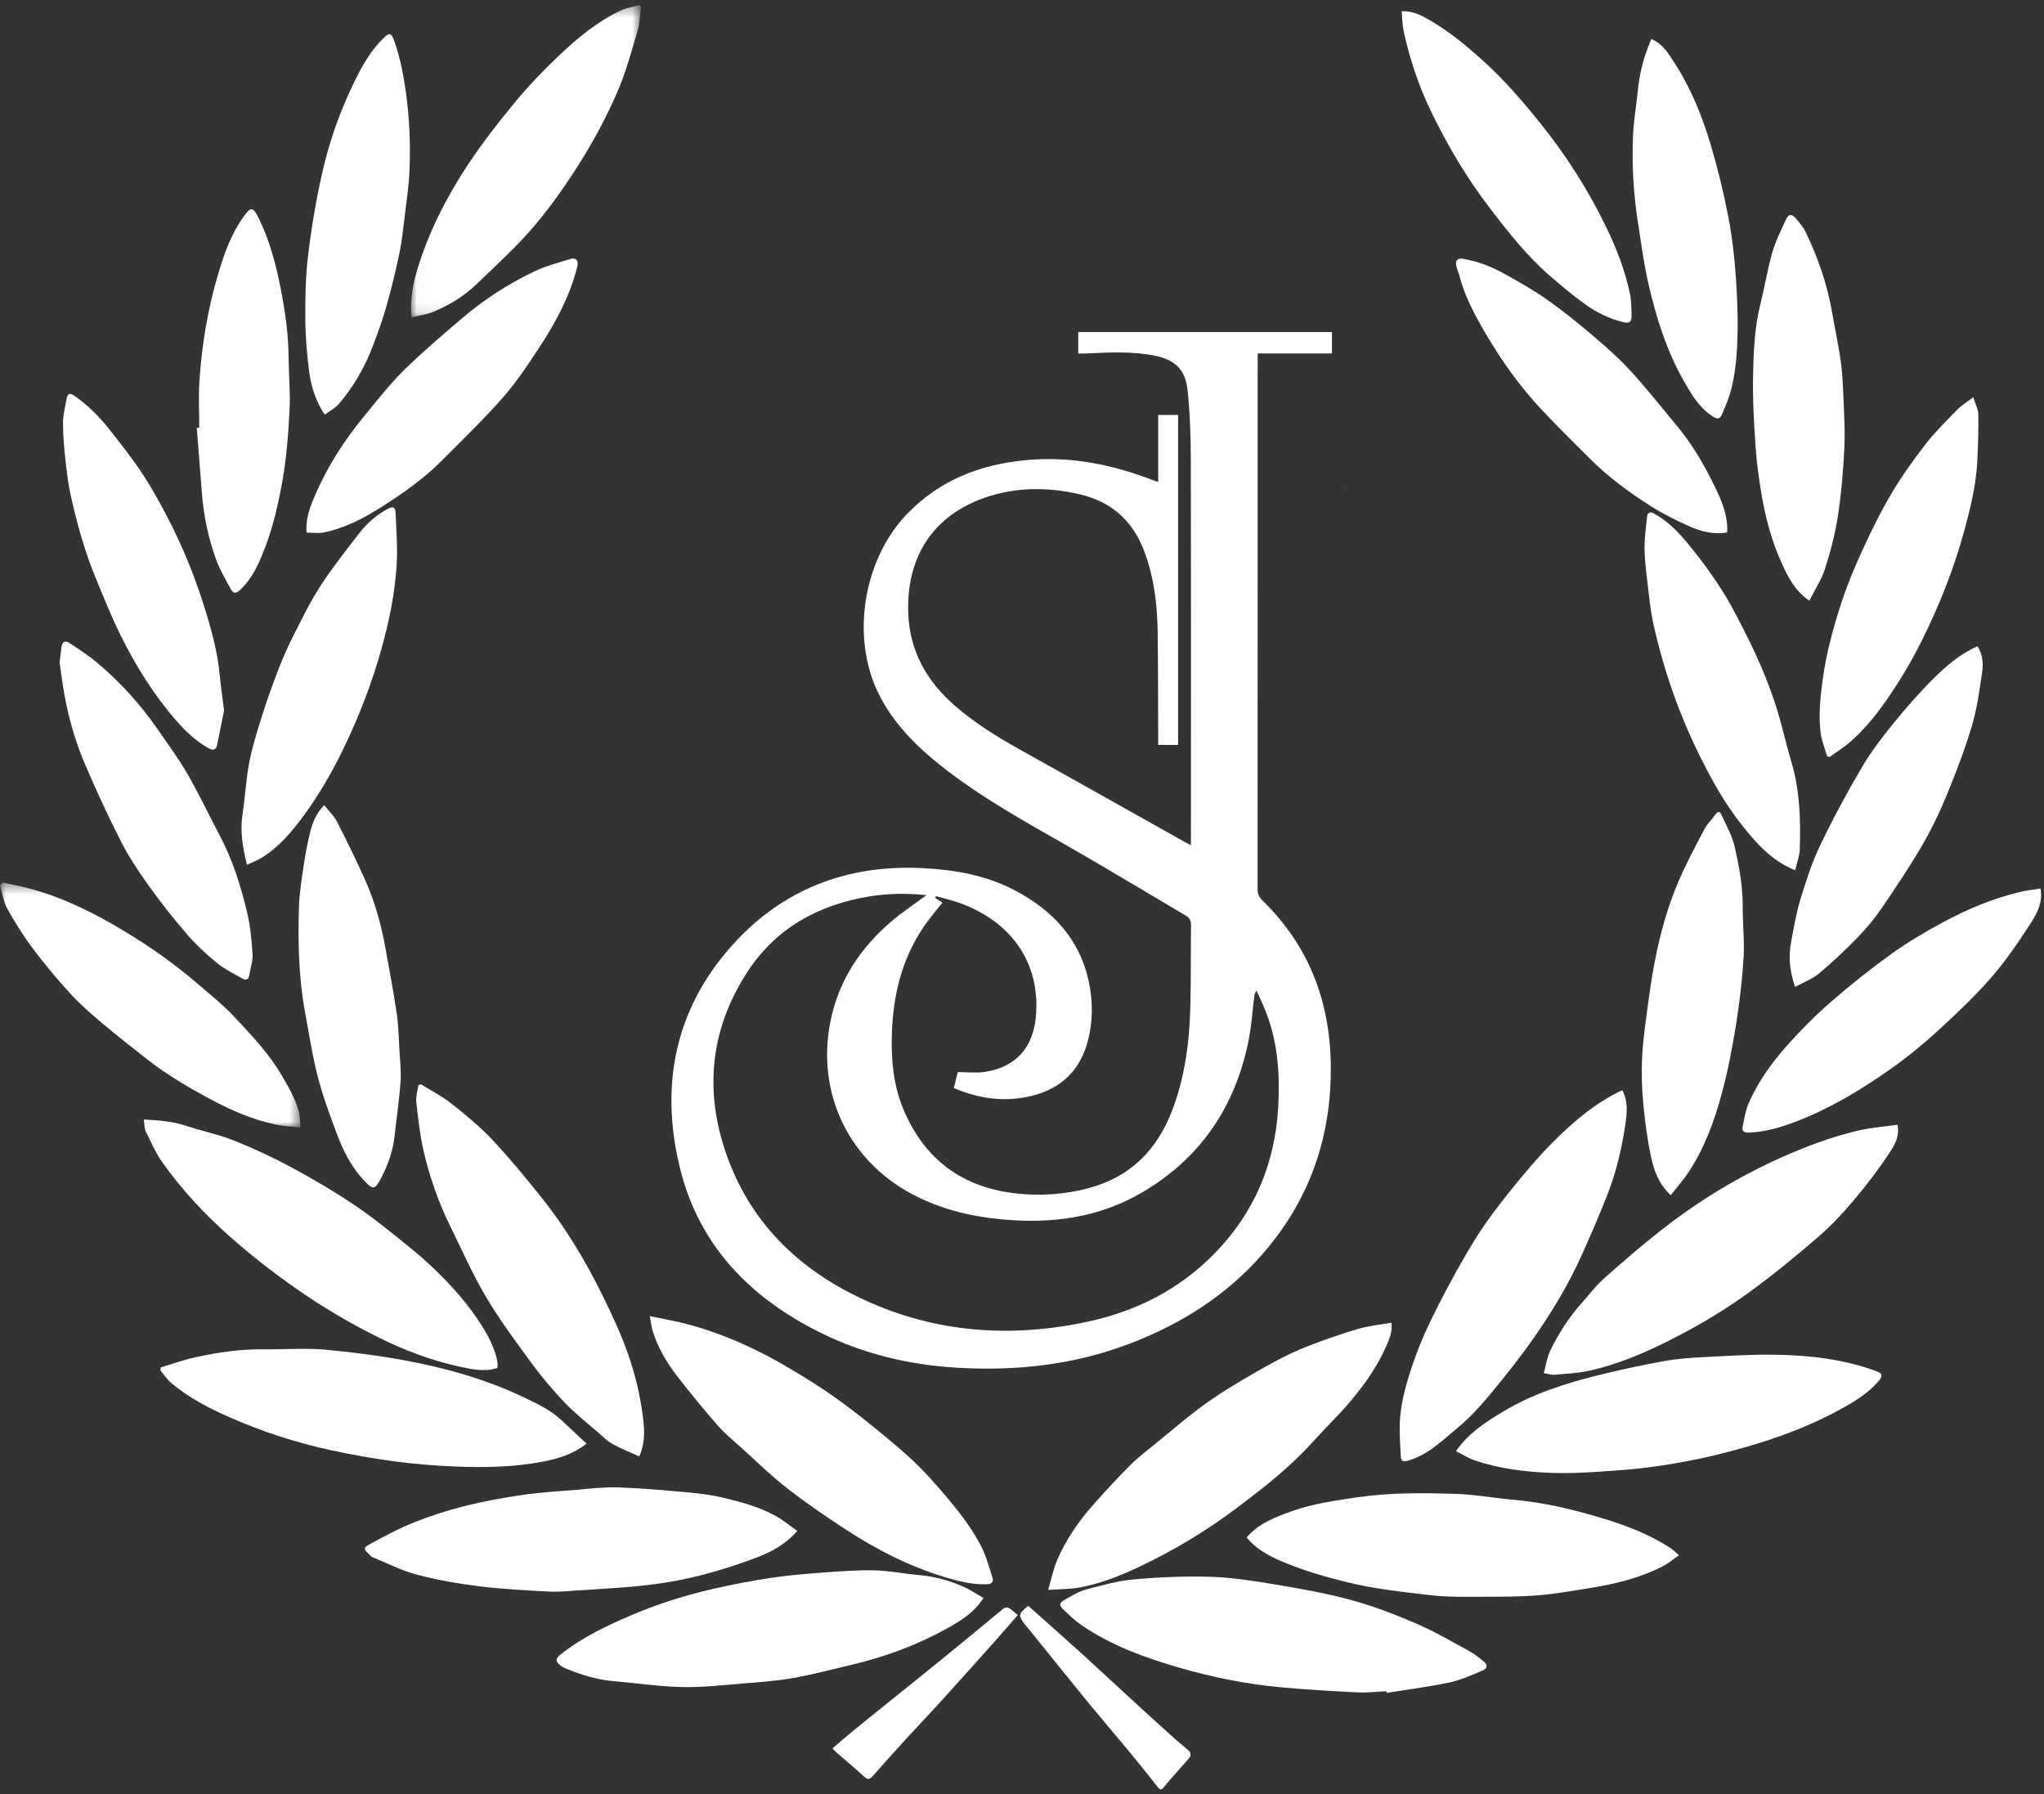<?xml version="1.0" encoding="UTF-8"?>
<svg width="180px" height="158px" viewBox="0 0 180 158" version="1.1" xmlns="http://www.w3.org/2000/svg" xmlns:xlink="http://www.w3.org/1999/xlink">
    <rect x="0" y="0" width="180" height="158" fill="#333333" stroke="none"/>
    <!-- Generator: Sketch 52.2 (67145) - http://www.bohemiancoding.com/sketch -->
    <title>Group 71</title>
    <desc>Created with Sketch.</desc>
    <defs>
        <polygon id="path-1" points="0 0.438 26.46 0.438 26.46 22.011 0 22.011"></polygon>
        <polygon id="path-3" points="0.022 0.379 20.269 0.379 20.269 27.891 0.022 27.891"></polygon>
    </defs>
    <g id="001" stroke="none" stroke-width="1" fill="none" fill-rule="evenodd">
        <g id="Group-71">
            <path d="M65.854,85.526 C68.36,81.712 72.06,79.683 76.507,78.942 C78.177,78.664 79.854,78.638 81.59,78.822 C80.542,79.597 79.511,80.277 78.575,81.069 C75.78,83.432 73.842,86.339 73.123,89.982 C71.87,96.326 74.8,102.325 80.555,105.269 C83.412,106.731 86.47,107.318 89.638,107.465 C93.494,107.645 97.171,106.985 100.54,105.019 C105.751,101.978 108.81,97.406 109.97,91.533 C110.215,90.289 110.293,89.013 110.45,87.751 C110.469,87.589 110.496,87.428 110.66,87.229 C110.961,87.921 111.295,88.6 111.558,89.305 C112.552,91.969 112.725,94.749 112.559,97.546 C112.267,102.472 110.461,106.766 107.003,110.326 C103.894,113.527 100.076,115.462 95.761,116.384 C89.008,117.828 82.399,117.37 76.075,114.445 C70.618,111.923 66.432,108.024 64.236,102.367 C61.978,96.552 62.373,90.826 65.854,85.526 M72.3,117.371 C76.055,119.225 80.052,120.176 84.225,120.428 C89.42,120.743 94.497,120.201 99.393,118.348 C104.24,116.514 108.475,113.779 111.77,109.728 C115.531,105.103 117.258,99.787 117.193,93.826 C117.131,88.14 115.251,83.257 111.158,79.27 C110.867,78.987 110.746,78.704 110.747,78.294 C110.757,62.794 110.756,47.293 110.756,31.793 L110.756,31.124 L117.295,31.124 L117.295,29.238 L94.953,29.238 L94.953,31.128 C95.188,31.128 95.39,31.136 95.591,31.127 C97.61,31.034 99.628,30.917 101.632,31.307 C103.441,31.659 104.383,32.503 104.578,34.342 C104.792,36.344 104.86,38.371 104.864,40.387 C104.89,51.47 104.877,62.552 104.877,73.634 L104.877,74.413 C104.686,74.323 104.603,74.29 104.527,74.247 C99.586,71.478 94.65,68.701 89.705,65.94 C87.724,64.834 85.808,63.636 84.091,62.143 C81.624,59.996 80.115,57.362 79.985,54.03 C79.791,49.047 82.174,45.392 86.738,43.818 C89.477,42.874 92.288,42.873 95.094,43.528 C97.874,44.175 99.759,45.862 100.766,48.536 C101.643,50.863 101.92,53.29 101.95,55.75 C101.988,58.857 101.982,61.964 101.994,65.071 C101.995,65.236 101.994,65.402 101.994,65.592 L103.748,65.592 L103.748,36.539 L101.994,36.539 L101.994,42.436 C101.756,42.353 101.581,42.298 101.411,42.232 C97.816,40.861 94.126,40.144 90.26,40.525 C86.278,40.917 82.769,42.281 79.921,45.211 C76.03,49.213 74.897,56.079 77.37,61.077 C78.655,63.674 80.637,65.662 82.87,67.432 C86.387,70.222 90.308,72.373 94.189,74.591 C97.628,76.558 101.016,78.615 104.431,80.626 C104.778,80.83 104.89,81.096 104.885,81.497 C104.855,83.799 104.881,86.102 104.832,88.403 C104.764,91.577 104.383,94.704 103.255,97.703 C101.93,101.224 99.564,103.632 95.872,104.621 C93.806,105.174 91.696,105.318 89.581,105.097 C84.813,104.598 81.438,102.145 79.569,97.71 C78.667,95.568 78.464,93.296 78.539,90.995 C78.659,87.341 79.553,83.936 81.799,80.975 C82.16,80.499 82.545,80.043 82.992,79.486 C82.772,79.342 82.554,79.199 82.336,79.056 C82.367,79.008 82.398,78.96 82.429,78.912 C83.124,79.109 83.834,79.264 84.512,79.51 C89.148,81.191 91.615,84.859 91.228,89.457 C90.993,92.249 89.463,93.964 86.73,94.384 C85.968,94.501 85.172,94.402 84.346,94.402 C84.232,94.858 84.116,95.323 83.994,95.807 C86.255,96.764 88.521,97.076 90.882,96.486 C93.504,95.831 95.158,94.194 95.818,91.586 C96.252,89.875 96.249,88.134 95.877,86.412 C95.065,82.659 92.679,80.146 89.389,78.41 C86.862,77.076 84.112,76.588 81.279,76.443 C74.584,76.101 68.861,78.316 64.421,83.3 C59.403,88.93 58.107,95.641 59.881,102.859 C61.566,109.709 66.094,114.309 72.3,117.371" id="Fill-1" fill="#FFFFFF"></path>
            <path d="M83.484,143.341 C84.632,142.697 85.775,142.004 86.607,140.708 C85.984,140.353 85.438,139.977 84.843,139.717 C83.579,139.163 82.261,138.799 80.874,138.681 C79.572,138.57 78.277,138.3 76.976,138.274 C75.421,138.244 73.859,138.368 72.305,138.482 C70.834,138.59 69.36,138.714 67.904,138.936 C66.186,139.198 64.474,139.519 62.781,139.91 C60.397,140.459 58.065,141.183 55.802,142.139 C53.549,143.09 51.352,144.125 49.414,145.642 C48.878,146.062 48.885,146.305 49.433,146.71 C49.535,146.786 49.654,146.844 49.771,146.894 C51.129,147.457 52.517,147.898 53.993,148.027 C56.015,148.203 58.033,148.503 60.058,148.551 C61.83,148.592 63.61,148.382 65.382,148.24 C66.852,148.122 68.332,148.025 69.78,147.767 C71.576,147.447 73.347,146.986 75.123,146.559 C78.051,145.857 80.855,144.813 83.484,143.341" id="Fill-3" fill="#FFFFFF"></path>
            <path d="M20.236,108.879 C22.056,110.495 23.968,111.982 25.96,113.383 C28.259,114.999 30.662,116.43 33.169,117.686 C35.513,118.861 37.958,119.801 40.527,120.35 C41.593,120.578 42.696,120.821 43.79,120.455 C43.968,119.825 43.343,118.313 42.913,117.546 C41.832,115.619 40.436,113.927 38.883,112.368 C38.065,111.547 37.212,110.753 36.311,110.024 C34.697,108.719 33.092,107.388 31.377,106.223 C29.564,104.991 27.665,103.874 25.736,102.83 C24.081,101.933 22.361,101.134 20.612,100.434 C19.245,99.888 17.78,99.594 16.378,99.128 C15.207,98.739 14.01,98.648 12.664,98.577 C12.729,98.997 12.705,99.354 12.841,99.633 C13.287,100.552 13.705,101.503 14.289,102.332 C15.997,104.756 18.017,106.908 20.236,108.879" id="Fill-5" fill="#FFFFFF"></path>
            <path d="M123.992,128.618 C125.772,128.103 127.038,126.815 128.393,125.697 C129.446,124.829 130.38,123.792 131.256,122.739 C132.57,121.158 133.852,119.542 135.032,117.86 C136.664,115.536 138.13,113.099 139.297,110.502 C140.091,108.738 140.86,106.96 141.565,105.158 C142.333,103.195 142.815,101.146 143.122,99.06 C143.273,98.036 143.394,97.015 142.87,95.992 C140.486,97.106 138.572,98.758 136.787,100.537 C135.416,101.904 134.17,103.406 132.953,104.917 C131.873,106.258 130.823,107.639 129.918,109.101 C128.735,111.012 127.653,112.992 126.631,114.995 C125.836,116.555 125.09,118.158 124.519,119.809 C123.87,121.688 123.281,123.611 123.262,125.635 C123.254,126.51 123.307,127.386 123.361,128.259 C123.385,128.651 123.548,128.747 123.992,128.618" id="Fill-7" fill="#FFFFFF"></path>
            <path d="M59.574,121.095 C60.736,122.602 61.944,124.076 63.195,125.51 C63.832,126.24 64.598,126.859 65.321,127.512 C66.63,128.693 67.89,129.938 69.279,131.017 C70.956,132.32 72.711,133.529 74.492,134.687 C77.186,136.438 80.031,137.907 83.119,138.844 C84.349,139.217 85.591,139.551 86.906,139.497 C87.36,139.479 87.513,139.269 87.399,138.915 C87.087,137.944 86.824,136.938 86.349,136.048 C85.767,134.954 85.056,133.911 84.28,132.942 C83.2,131.592 82.07,130.268 80.845,129.05 C79.659,127.871 78.348,126.814 77.051,125.753 C75.861,124.779 74.645,123.83 73.388,122.946 C72.194,122.106 70.947,121.337 69.694,120.585 C66.857,118.88 63.866,117.507 60.667,116.632 C59.596,116.339 58.493,116.16 57.22,115.89 C57.335,116.482 57.374,116.883 57.494,117.259 C57.942,118.668 58.68,119.936 59.574,121.095" id="Fill-9" fill="#FFFFFF"></path>
            <path d="M163.578,99.565 C161.248,100.118 159.016,100.961 156.822,101.939 C154.678,102.896 152.626,104.008 150.645,105.246 C149.123,106.198 147.653,107.245 146.242,108.355 C144.517,109.711 142.852,111.148 141.214,112.609 C140.513,113.233 139.943,114.005 139.313,114.709 C138.178,115.977 137.262,117.397 136.522,118.919 C136.234,119.512 136.144,120.201 135.946,120.912 C136.35,120.975 136.639,121.079 136.917,121.053 C137.962,120.957 139.023,120.912 140.039,120.679 C143.242,119.943 146.187,118.525 149.043,116.955 C150.852,115.961 152.606,114.839 154.27,113.619 C156.303,112.129 158.257,110.525 160.164,108.875 C161.288,107.902 162.313,106.799 163.271,105.659 C164.393,104.326 165.461,102.935 166.412,101.478 C166.826,100.843 167.295,100.102 167.104,99.036 C165.897,99.211 164.716,99.295 163.578,99.565" id="Fill-11" fill="#FFFFFF"></path>
            <path d="M141.03,133.665 C138.506,132.905 135.941,132.29 133.298,132.061 C131.555,131.91 129.821,131.585 128.077,131.535 C125.236,131.455 122.387,131.424 119.556,131.839 C117.581,132.129 115.607,132.404 113.715,133.083 C112.259,133.605 110.823,134.151 109.784,135.379 C110.734,136.543 112.033,137.152 113.368,137.688 C115.047,138.363 116.778,138.863 118.54,139.299 C121.031,139.916 123.563,140.185 126.093,140.473 C127.512,140.634 128.958,140.602 130.391,140.6 C132.068,140.597 133.75,140.606 135.419,140.474 C136.99,140.349 138.55,140.07 140.108,139.817 C142.299,139.461 144.447,138.936 146.437,137.914 C146.915,137.668 147.335,137.306 147.858,136.945 C147.551,136.685 147.36,136.487 147.135,136.337 C145.257,135.091 143.162,134.308 141.03,133.665" id="Fill-13" fill="#FFFFFF"></path>
            <path d="M56.975,139.577 C58.572,139.393 60.169,139.106 61.725,138.708 C63.432,138.271 65.122,137.727 66.766,137.092 C68.011,136.611 69.2,135.954 70.213,134.808 C69.545,134.338 68.964,133.851 68.314,133.488 C66.852,132.675 65.237,132.248 63.625,131.865 C62.611,131.624 61.563,131.499 60.523,131.405 C58.498,131.222 56.469,131.041 54.438,130.969 C53.24,130.927 52.034,131.079 50.834,131.177 C49.216,131.308 47.591,131.406 45.987,131.638 C44.269,131.887 42.552,132.203 40.869,132.626 C39.351,133.007 37.849,133.498 36.395,134.078 C35.097,134.596 33.858,135.272 32.625,135.937 C31.963,136.293 31.991,136.372 32.532,136.89 C32.613,136.967 32.686,137.069 32.784,137.109 C34.1,137.644 35.383,138.308 36.747,138.664 C38.566,139.14 40.437,139.458 42.305,139.689 C44.321,139.939 46.359,140.037 48.389,140.145 C49.201,140.189 50.022,140.099 50.836,140.043 C52.884,139.903 54.938,139.813 56.975,139.577" id="Fill-15" fill="#FFFFFF"></path>
            <path d="M112.229,119.909 C110.875,120.638 109.546,121.416 108.238,122.224 C107.271,122.82 106.325,123.457 105.423,124.146 C104.218,125.065 103.062,126.049 101.89,127.012 C101.121,127.644 100.314,128.24 99.609,128.938 C98.501,130.037 97.446,131.193 96.403,132.354 C95.058,133.852 93.907,135.494 93.107,137.345 C92.766,138.136 92.596,138.999 92.297,140 C93.377,139.922 94.255,139.938 95.1,139.779 C96.976,139.427 98.745,138.718 100.46,137.899 C103.429,136.48 106.239,134.795 108.875,132.809 C111.246,131.023 113.587,129.213 115.581,126.992 C116.672,125.776 117.863,124.647 118.915,123.401 C120.195,121.885 121.336,120.258 122.127,118.42 C122.374,117.845 122.628,117.255 122.53,116.469 C121.512,116.651 120.534,116.739 119.61,117.01 C118.126,117.445 116.661,117.96 115.218,118.517 C114.194,118.912 113.195,119.388 112.229,119.909" id="Fill-17" fill="#FFFFFF"></path>
            <path d="M130.707,146.34 C130.311,146.015 129.914,145.673 129.468,145.43 C127.911,144.581 126.375,143.674 124.751,142.975 C122.859,142.16 120.919,141.411 118.936,140.872 C116.717,140.269 114.435,139.879 112.163,139.497 C110.333,139.19 108.481,138.902 106.632,138.845 C104.387,138.776 102.126,138.869 99.888,139.067 C98.461,139.192 97.05,139.586 95.658,139.957 C95.003,140.132 94.391,140.506 93.792,140.847 C93.246,141.159 93.236,141.337 93.691,141.767 C94.179,142.229 94.667,142.705 95.218,143.084 C97.874,144.909 100.875,145.987 103.933,146.869 C106.837,147.708 109.809,148.298 112.825,148.574 C115.055,148.778 117.292,148.908 119.529,149.019 C120.378,149.061 121.235,148.957 122.089,148.919 C122.096,148.968 122.104,149.017 122.112,149.066 C123.96,148.767 125.821,148.531 127.651,148.145 C128.639,147.937 129.584,147.498 130.527,147.113 C130.971,146.933 131.024,146.6 130.707,146.34" id="Fill-19" fill="#FFFFFF"></path>
            <path d="M53.065,114.08 C51.569,111.029 49.821,108.118 47.698,105.459 C46.289,103.694 44.849,101.945 43.302,100.303 C42.203,99.137 40.94,98.115 39.678,97.12 C38.871,96.483 37.931,96.014 37.051,95.47 C36.98,95.505 36.909,95.54 36.838,95.574 C36.772,96.059 36.607,96.555 36.66,97.027 C36.821,98.466 36.974,99.916 37.298,101.322 C37.828,103.621 38.602,105.85 39.651,107.972 C40.679,110.056 41.612,112.199 42.796,114.192 C44.008,116.234 45.433,118.157 46.843,120.075 C47.737,121.29 48.722,122.451 49.765,123.541 C50.666,124.481 51.703,125.291 52.688,126.148 C53.097,126.504 53.49,126.902 53.957,127.159 C54.714,127.576 55.526,127.893 56.291,128.241 C56.883,126.93 56.739,125.672 56.583,124.506 C56.351,122.76 55.921,121.014 55.348,119.347 C54.727,117.542 53.908,115.797 53.065,114.08" id="Fill-21" fill="#FFFFFF"></path>
            <path d="M165.204,120.726 C162.39,119.685 159.449,119.353 156.485,119.29 C154.331,119.245 152.172,119.392 150.018,119.501 C148.859,119.559 147.692,119.642 146.552,119.849 C144.628,120.197 142.711,120.603 140.813,121.074 C137.861,121.804 134.974,122.722 132.342,124.312 C130.818,125.233 129.329,126.176 128.213,127.783 C128.8,128.074 129.3,128.394 129.846,128.581 C132.073,129.345 134.393,129.613 136.728,129.697 C138.065,129.745 139.41,129.678 140.747,129.591 C142.422,129.481 144.102,129.366 145.762,129.129 C147.554,128.872 149.344,128.545 151.103,128.117 C154.861,127.201 158.535,126.012 161.95,124.161 C163.207,123.48 164.456,122.744 165.416,121.633 C165.835,121.148 165.787,120.942 165.204,120.726" id="Fill-23" fill="#FFFFFF"></path>
            <path d="M40.208,129.136 C42.768,129.237 45.332,129.182 47.859,128.691 C49.175,128.435 50.458,128.048 51.653,127.12 C50.912,126.427 50.185,125.753 49.465,125.072 C48.475,124.137 47.262,123.58 46.051,123.004 C43.043,121.573 39.868,120.632 36.626,119.977 C34.022,119.451 31.371,119.099 28.724,118.851 C26.902,118.68 25.052,118.835 23.214,118.812 C21.191,118.786 19.205,119.078 17.24,119.505 C16.199,119.731 15.187,120.096 14.162,120.398 C14.147,120.484 14.132,120.571 14.117,120.657 C14.434,121.033 14.706,121.462 15.077,121.775 C16.659,123.113 18.496,124.045 20.376,124.864 C23.176,126.084 26.079,127.031 29.065,127.679 C30.961,128.09 32.876,128.433 34.798,128.687 C36.591,128.924 38.401,129.065 40.208,129.136" id="Fill-25" fill="#FFFFFF"></path>
            <path d="M160.166,85.732 C161.342,84.754 162.461,83.7 163.529,82.605 C164.312,81.802 165.044,80.932 165.677,80.008 C166.928,78.183 168.159,76.336 169.275,74.427 C170.105,73.007 170.819,71.507 171.445,69.985 C172.262,67.997 173.035,65.981 173.647,63.923 C174.103,62.388 174.317,60.774 174.553,59.183 C174.667,58.415 174.597,57.615 174.149,56.908 C172.603,57.574 171.392,58.636 170.264,59.757 C169.002,61.009 167.824,62.355 166.705,63.737 C165.703,64.974 164.726,66.256 163.924,67.627 C162.614,69.865 161.376,72.153 160.261,74.494 C159.535,76.018 159.02,77.654 158.525,79.275 C158.164,80.458 157.971,81.696 157.734,82.916 C157.485,84.205 157.593,85.476 158.078,86.901 C158.825,86.493 159.583,86.218 160.166,85.732" id="Fill-27" fill="#FFFFFF"></path>
            <path d="M44.359,34.918 C45.593,33.502 46.634,31.906 47.664,30.326 C49.048,28.203 50.211,25.961 50.839,23.479 C50.97,22.959 50.731,22.648 50.24,22.799 C49.163,23.132 48.056,23.423 47.045,23.906 C44.721,25.016 42.562,26.412 40.606,28.093 C38.894,29.566 37.163,31.027 35.558,32.611 C34.319,33.834 33.241,35.224 32.128,36.57 C30.348,38.725 28.841,41.056 27.735,43.636 C27.292,44.669 26.889,45.706 27.004,46.899 C27.545,46.899 28.045,46.979 28.508,46.885 C30.359,46.509 32.009,45.649 33.588,44.647 C35.503,43.432 37.354,42.125 38.957,40.51 C40.783,38.67 42.658,36.869 44.359,34.918" id="Fill-29" fill="#FFFFFF"></path>
            <path d="M179.697,78.241 C179.059,78.345 178.437,78.405 177.837,78.552 C175.481,79.128 173.25,80.047 171.127,81.199 C169.584,82.037 168.052,82.924 166.628,83.947 C164.762,85.287 162.954,86.72 161.223,88.231 C159.811,89.464 158.479,90.808 157.239,92.216 C155.937,93.694 154.795,95.318 153.995,97.134 C153.713,97.774 153.614,98.499 153.463,99.192 C153.371,99.612 153.598,99.743 154.006,99.729 C155.476,99.678 156.857,99.255 158.211,98.736 C161.191,97.595 163.901,95.951 166.494,94.124 C167.915,93.123 169.277,92.018 170.56,90.845 C172.215,89.332 173.858,87.784 175.332,86.099 C176.619,84.627 177.729,82.987 178.796,81.342 C179.361,80.468 179.913,79.5 179.697,78.241" id="Fill-31" fill="#FFFFFF"></path>
            <path d="M125.99,9.744 C127.467,12.81 129.191,15.72 131.272,18.425 C132.893,20.533 134.534,22.615 136.56,24.354 C137.523,25.181 138.501,25.997 139.526,26.745 C140.55,27.493 141.683,28.058 142.931,28.361 C143.495,28.499 143.693,28.365 143.678,27.775 C143.662,27.146 143.667,26.505 143.541,25.893 C143.123,23.861 142.379,21.934 141.48,20.069 C139.896,16.782 137.953,13.723 135.666,10.878 C134.085,8.914 132.452,7.008 130.567,5.316 C129.164,4.057 127.728,2.856 126.104,1.896 C125.317,1.431 124.522,0.95 123.437,0.995 C123.493,1.605 123.487,2.165 123.602,2.699 C124.128,5.137 124.906,7.495 125.99,9.744" id="Fill-33" fill="#FFFFFF"></path>
            <g id="Group-37" transform="translate(0, 77.269)">
                <mask id="mask-2" fill="white">
                    <use xlink:href="#path-1"></use>
                </mask>
                <g id="Clip-36"></g>
                <path d="M18.591,19.551 C20.387,20.515 22.241,21.313 24.235,21.744 C24.93,21.894 25.652,21.918 26.46,22.011 C26.412,21.47 26.418,21.096 26.338,20.742 C26.073,19.569 25.463,18.557 24.868,17.523 C23.719,15.525 22.145,13.878 20.593,12.222 C19.641,11.207 18.537,10.332 17.48,9.419 C15.426,7.645 13.22,6.086 10.89,4.687 C8.288,3.124 5.6,1.779 2.661,0.983 C1.859,0.766 1.039,0.617 0.227,0.438 C0.151,0.521 0.076,0.605 -0,0.689 C0.207,1.38 0.301,2.135 0.645,2.751 C1.329,3.981 2.084,5.183 2.93,6.306 C3.972,7.688 5.09,9.02 6.261,10.295 C7.104,11.214 8.061,12.036 9.017,12.842 C10.296,13.92 11.616,14.951 12.932,15.986 C14.693,17.372 16.62,18.494 18.591,19.551" id="Fill-35" fill="#FFFFFF" mask="url(#mask-2)"></path>
            </g>
            <path d="M148.784,46.35 C149.808,46.81 150.903,47.082 152.088,46.885 C152.095,46.792 152.107,46.703 152.107,46.615 C152.112,45.271 151.6,44.064 151.033,42.896 C150.103,40.98 149.04,39.135 147.667,37.49 C146.326,35.881 145.03,34.23 143.616,32.687 C142.59,31.566 141.44,30.55 140.28,29.563 C138.979,28.455 137.645,27.375 136.25,26.392 C135.056,25.551 133.772,24.829 132.493,24.116 C131.357,23.483 130.145,23.013 128.852,22.789 C128.341,22.7 128.11,22.961 128.256,23.479 C128.33,23.742 128.445,23.994 128.513,24.258 C128.988,26.108 129.893,27.775 130.844,29.396 C132.263,31.816 133.898,34.099 135.828,36.146 C137.212,37.613 138.647,39.032 140.077,40.454 C141.665,42.032 143.467,43.35 145.345,44.548 C146.433,45.242 147.604,45.822 148.784,46.35" id="Fill-38" fill="#FFFFFF"></path>
            <path d="M6.257,43.757 C6.813,46.215 7.488,48.643 8.46,50.975 C9.168,52.674 9.844,54.393 10.667,56.038 C11.999,58.7 13.572,61.223 15.54,63.473 C16.358,64.409 17.257,65.264 18.358,65.878 C18.755,66.098 19.026,66.059 19.125,65.571 C19.34,64.515 19.552,63.459 19.731,62.571 C19.588,61.415 19.444,60.45 19.354,59.48 C19.152,57.276 18.54,55.164 17.874,53.074 C16.899,50.016 15.625,47.077 14.065,44.27 C13.489,43.234 12.889,42.204 12.217,41.229 C11.425,40.081 10.557,38.984 9.694,37.886 C8.786,36.73 7.762,35.691 6.546,34.844 C6.119,34.546 5.943,34.69 5.867,35.113 C5.74,35.814 5.551,36.521 5.549,37.226 C5.546,38.316 5.643,39.408 5.762,40.493 C5.882,41.586 6.014,42.686 6.257,43.757" id="Fill-40" fill="#FFFFFF"></path>
            <g id="Group-44" transform="translate(36.176, 0.063)">
                <mask id="mask-4" fill="white">
                    <use xlink:href="#path-3"></use>
                </mask>
                <g id="Clip-43"></g>
                <path d="M1.998,27.387 C3.411,26.797 4.717,25.998 5.82,24.933 C7.553,23.257 9.354,21.63 10.906,19.796 C12.452,17.97 13.825,15.975 15.091,13.941 C16.257,12.066 17.292,10.09 18.175,8.067 C18.931,6.336 19.424,4.485 19.964,2.667 C20.165,1.992 20.173,1.26 20.269,0.554 C20.219,0.495 20.17,0.437 20.121,0.378 C19.566,0.539 18.977,0.626 18.463,0.871 C16.397,1.855 14.65,3.307 13.011,4.867 C11.671,6.142 10.379,7.482 9.202,8.907 C7.719,10.703 6.275,12.549 4.994,14.493 C3.146,17.296 1.622,20.281 0.621,23.511 C0.191,24.895 -0.077,26.285 0.056,27.891 C0.746,27.718 1.406,27.634 1.998,27.387" id="Fill-42" fill="#FFFFFF" mask="url(#mask-4)"></path>
            </g>
            <path d="M7.457,67.223 C8.444,69.537 9.498,71.827 10.641,74.068 C11.336,75.432 12.192,76.727 13.086,77.975 C14.153,79.462 15.291,80.905 16.488,82.29 C17.275,83.202 18.175,84.033 19.108,84.796 C19.779,85.343 20.584,85.728 21.341,86.166 C21.685,86.364 21.897,86.236 21.959,85.836 C22.052,85.221 22.279,84.6 22.24,83.996 C22.161,82.769 22.043,81.527 21.759,80.336 C21.205,78.007 20.488,75.724 19.362,73.59 C18.409,71.783 17.535,69.932 16.516,68.164 C15.732,66.802 14.793,65.528 13.897,64.232 C12.388,62.053 10.622,60.096 8.597,58.388 C7.816,57.728 6.947,57.167 6.09,56.602 C5.726,56.361 5.482,56.521 5.418,56.967 C5.358,57.386 5.314,57.807 5.247,58.357 C5.374,59.206 5.496,60.173 5.667,61.131 C6.041,63.226 6.625,65.271 7.457,67.223" id="Fill-45" fill="#FFFFFF"></path>
            <path d="M145.396,101.867 C145.653,103.055 146.053,104.24 147.133,105.242 C147.702,104.509 148.273,103.868 148.739,103.157 C150.125,101.041 150.98,98.679 151.633,96.265 C152.172,94.275 152.554,92.235 152.882,90.197 C153.194,88.256 153.425,86.293 153.544,84.331 C153.634,82.831 153.457,81.316 153.467,79.809 C153.479,78.005 153.145,76.248 152.749,74.513 C152.53,73.556 152.004,72.668 151.602,71.755 C151.454,71.42 151.274,71.418 151.055,71.729 C150.749,72.163 150.342,72.54 150.098,73.004 C149.314,74.494 148.517,75.983 147.849,77.526 C146.852,79.827 146.192,82.246 145.715,84.707 C145.433,86.164 145.231,87.638 145.036,89.11 C144.855,90.478 144.662,91.852 144.604,93.228 C144.548,94.545 144.588,95.876 144.713,97.189 C144.862,98.757 145.064,100.329 145.396,101.867" id="Fill-47" fill="#FFFFFF"></path>
            <path d="M160.498,59.928 C160.296,61.458 160.14,62.973 160.327,64.498 C160.414,65.207 160.698,65.891 160.893,66.586 C160.969,66.61 161.046,66.634 161.124,66.658 C161.771,66.183 162.462,65.757 163.057,65.225 C164.665,63.786 165.908,62.042 167.07,60.238 C168.353,58.248 169.418,56.145 170.379,53.985 C171.442,51.594 172.324,49.141 173.009,46.615 C173.539,44.665 174.014,42.705 174.122,40.68 C174.196,39.282 174.237,37.88 174.214,36.481 C174.206,36.022 173.952,35.567 173.77,34.981 C173.218,35.401 172.752,35.676 172.387,36.05 C171.426,37.033 170.435,38 169.594,39.083 C168.506,40.484 167.467,41.94 166.563,43.465 C165.605,45.08 164.775,46.779 163.99,48.489 C163.291,50.011 162.647,51.57 162.129,53.162 C161.411,55.369 160.804,57.606 160.498,59.928" id="Fill-49" fill="#FFFFFF"></path>
            <path d="M33.95,83.523 C33.578,81.43 33.008,79.39 32.141,77.451 C31.366,75.718 30.528,74.011 29.661,72.323 C29.397,71.809 28.941,71.394 28.545,70.899 C27.85,71.615 27.538,72.4 27.332,73.21 C27.084,74.184 26.897,75.176 26.75,76.17 C26.567,77.408 26.363,78.652 26.326,79.899 C26.231,82.998 26.301,86.097 26.87,89.161 C27.222,91.049 27.502,92.958 27.987,94.813 C28.451,96.59 29.086,98.329 29.746,100.047 C30.286,101.451 30.988,102.796 32.026,103.912 C32.884,104.835 33.02,104.785 33.619,103.62 C34.202,102.485 34.608,101.301 34.748,100.027 C34.922,98.436 35.159,96.85 35.275,95.255 C35.341,94.352 35.231,93.436 35.179,92.527 C35.116,91.437 35.098,90.339 34.94,89.262 C34.659,87.342 34.29,85.434 33.95,83.523" id="Fill-51" fill="#FFFFFF"></path>
            <path d="M23.027,63.184 C22.615,64.486 22.203,65.799 21.95,67.137 C21.663,68.651 21.59,70.203 21.354,71.728 C21.128,73.186 21.372,74.581 21.744,76.141 C22.221,75.922 22.635,75.78 23,75.556 C24.493,74.642 25.617,73.341 26.645,71.957 C28.057,70.056 29.233,68.018 30.265,65.881 C31.611,63.091 32.722,60.222 33.562,57.245 C34.261,54.77 34.78,52.253 34.933,49.687 C35.023,48.187 34.892,46.673 34.837,45.166 C34.819,44.662 34.611,44.558 34.146,44.808 C33.152,45.339 32.311,46.071 31.63,46.958 C30.467,48.469 29.277,49.968 28.238,51.563 C27.354,52.921 26.639,54.392 25.904,55.841 C25.39,56.851 24.925,57.892 24.516,58.949 C23.976,60.344 23.477,61.757 23.027,63.184" id="Fill-53" fill="#FFFFFF"></path>
            <path d="M27.226,32.729 C27.399,34.052 27.81,35.325 28.594,36.512 C29.03,36.188 29.509,35.948 29.832,35.573 C31.127,34.074 32.1,32.37 32.81,30.525 C33.255,29.368 33.68,28.198 34.018,27.006 C34.456,25.46 34.838,23.897 35.167,22.325 C35.393,21.248 35.504,20.146 35.637,19.052 C35.801,17.698 36.011,16.344 36.063,14.986 C36.149,12.739 36.069,10.496 35.763,8.257 C35.556,6.744 35.279,5.257 34.792,3.813 C34.452,2.803 34.323,2.78 33.565,3.57 C32.324,4.861 31.548,6.447 30.808,8.048 C29.732,10.377 28.913,12.808 28.355,15.303 C27.82,17.695 27.414,20.126 27.123,22.561 C26.899,24.423 26.878,26.317 26.89,28.196 C26.9,29.708 27.031,31.228 27.226,32.729" id="Fill-55" fill="#FFFFFF"></path>
            <path d="M145.18,25.057 C145.869,28.033 146.787,30.946 148.318,33.615 C148.938,34.694 149.575,35.782 150.629,36.532 C151.301,37.01 151.468,36.967 151.771,36.198 C151.778,36.181 151.771,36.159 151.779,36.142 C152.64,34.331 152.883,32.37 152.978,30.416 C153.074,28.465 153.007,26.498 152.874,24.547 C152.75,22.716 152.542,20.878 152.195,19.077 C151.781,16.93 151.262,14.794 150.635,12.699 C149.89,10.206 148.912,7.789 147.491,5.59 C146.959,4.768 146.471,3.87 145.416,3.434 C145.311,3.703 145.224,3.922 145.138,4.143 C144.659,5.38 144.359,6.656 144.232,7.979 C144.106,9.279 143.871,10.573 143.812,11.875 C143.694,14.474 143.846,17.069 144.249,19.642 C144.532,21.452 144.767,23.276 145.18,25.057" id="Fill-57" fill="#FFFFFF"></path>
            <path d="M158.087,76.632 C158.236,75.98 158.475,75.383 158.493,74.779 C158.575,72.169 158.5,69.571 157.74,67.034 C157.248,65.392 156.894,63.707 156.367,62.078 C155.374,59.003 153.956,56.108 152.412,53.279 C151.878,52.301 151.256,51.365 150.615,50.452 C149.951,49.506 149.247,48.583 148.501,47.701 C147.663,46.709 146.746,45.788 145.573,45.177 C145.283,45.027 145.081,45.195 145.051,45.462 C144.95,46.379 144.827,47.301 144.825,48.221 C144.823,49.122 144.93,50.028 145.038,50.925 C145.204,52.293 145.319,53.675 145.619,55.015 C146.521,59.04 147.874,62.917 149.715,66.615 C150.77,68.735 151.92,70.8 153.404,72.661 C154.672,74.252 155.994,75.78 158.087,76.632" id="Fill-59" fill="#FFFFFF"></path>
            <path d="M17.77,43.318 C17.927,45.356 18.331,47.35 19.03,49.265 C19.364,50.184 19.876,51.041 20.345,51.906 C20.545,52.275 20.8,52.27 21.141,51.95 C22.268,50.897 22.843,49.524 23.369,48.142 C24.021,46.434 24.434,44.66 24.778,42.857 C25.209,40.601 25.391,38.329 25.501,36.05 C25.574,34.529 25.428,32.998 25.415,31.471 C25.397,29.454 25.12,27.469 24.735,25.495 C24.318,23.359 23.776,21.261 22.822,19.293 C22.266,18.146 22.096,18.153 21.355,19.213 C20.268,20.771 19.673,22.548 19.152,24.332 C18.276,27.331 17.773,30.413 17.563,33.53 C17.47,34.901 17.547,36.284 17.547,37.661 C17.475,37.664 17.402,37.666 17.33,37.669 C17.477,39.551 17.624,41.434 17.77,43.318" id="Fill-61" fill="#FFFFFF"></path>
            <path d="M155.177,43.827 C155.532,45.826 156.072,47.778 156.925,49.637 C157.474,50.831 158.033,51.996 159.338,52.892 C159.83,51.909 160.416,51.025 160.725,50.053 C161.21,48.527 161.62,46.958 161.859,45.376 C162.16,43.392 162.326,41.38 162.421,39.373 C162.494,37.814 162.387,36.245 162.323,34.681 C162.283,33.684 162.231,32.682 162.087,31.696 C161.878,30.266 161.57,28.85 161.323,27.425 C160.902,24.992 160.086,22.688 159.029,20.469 C158.811,20.013 158.468,19.606 158.135,19.218 C157.791,18.818 157.494,18.847 157.282,19.314 C156.845,20.279 156.357,21.237 156.068,22.248 C155.638,23.757 155.393,25.317 155.013,26.84 C154.513,28.846 154.429,30.897 154.383,32.936 C154.335,35.052 154.452,37.176 154.598,39.29 C154.701,40.809 154.91,42.327 155.177,43.827" id="Fill-63" fill="#FFFFFF"></path>
            <path d="M88.281,141.704 C87.843,142.072 87.402,142.435 86.961,142.799 C85.68,143.853 84.403,144.912 83.116,145.958 C81.589,147.201 80.052,148.432 78.519,149.669 C77.373,150.593 76.223,151.512 75.082,152.444 C74.492,152.927 73.919,153.431 73.312,153.947 C73.46,154.104 73.551,154.221 73.66,154.315 C74.47,155.018 75.303,155.695 76.084,156.427 C76.408,156.73 76.592,156.691 76.853,156.396 C77.823,155.299 78.797,154.206 79.784,153.126 C80.805,152.008 81.854,150.917 82.871,149.796 C84.502,147.999 86.12,146.189 87.737,144.379 C88.351,143.691 88.947,142.99 89.629,142.206 C89.414,142.032 89.209,141.871 89.011,141.703 C88.765,141.494 88.528,141.496 88.281,141.704" id="Fill-65" fill="#FFFFFF"></path>
            <path d="M103.415,153.069 C102.162,151.94 100.914,150.804 99.671,149.664 C98.145,148.266 96.634,146.851 95.101,145.461 C93.605,144.105 92.089,142.772 90.55,141.401 C89.671,142.112 89.653,142.209 90.252,143.041 C90.296,143.101 90.355,143.149 90.402,143.207 C91.346,144.374 92.289,145.542 93.233,146.709 C94.194,147.895 95.147,149.089 96.119,150.267 C97.135,151.497 98.178,152.705 99.194,153.935 C100.13,155.07 101.064,156.208 101.96,157.374 C102.186,157.669 102.302,157.573 102.466,157.393 C102.653,157.189 102.814,156.963 102.996,156.756 C103.596,156.076 104.211,155.408 104.79,154.712 C104.868,154.617 104.844,154.312 104.753,154.224 C104.329,153.817 103.853,153.463 103.415,153.069" id="Fill-67" fill="#FFFFFF"></path>
            <path d="M118.391,43.148 C118.391,43.147 118.393,43.145 118.395,43.143 C118.396,43.142 118.397,43.14 118.397,43.139 C118.4,43.136 118.402,43.133 118.404,43.131 C118.403,43.131 118.402,43.131 118.401,43.131 C118.395,43.13 118.39,43.129 118.384,43.128 C118.387,43.135 118.389,43.141 118.391,43.148 Z" id="Fill-69" fill="#FFFFFF"></path>
        </g>
    </g>
</svg>
